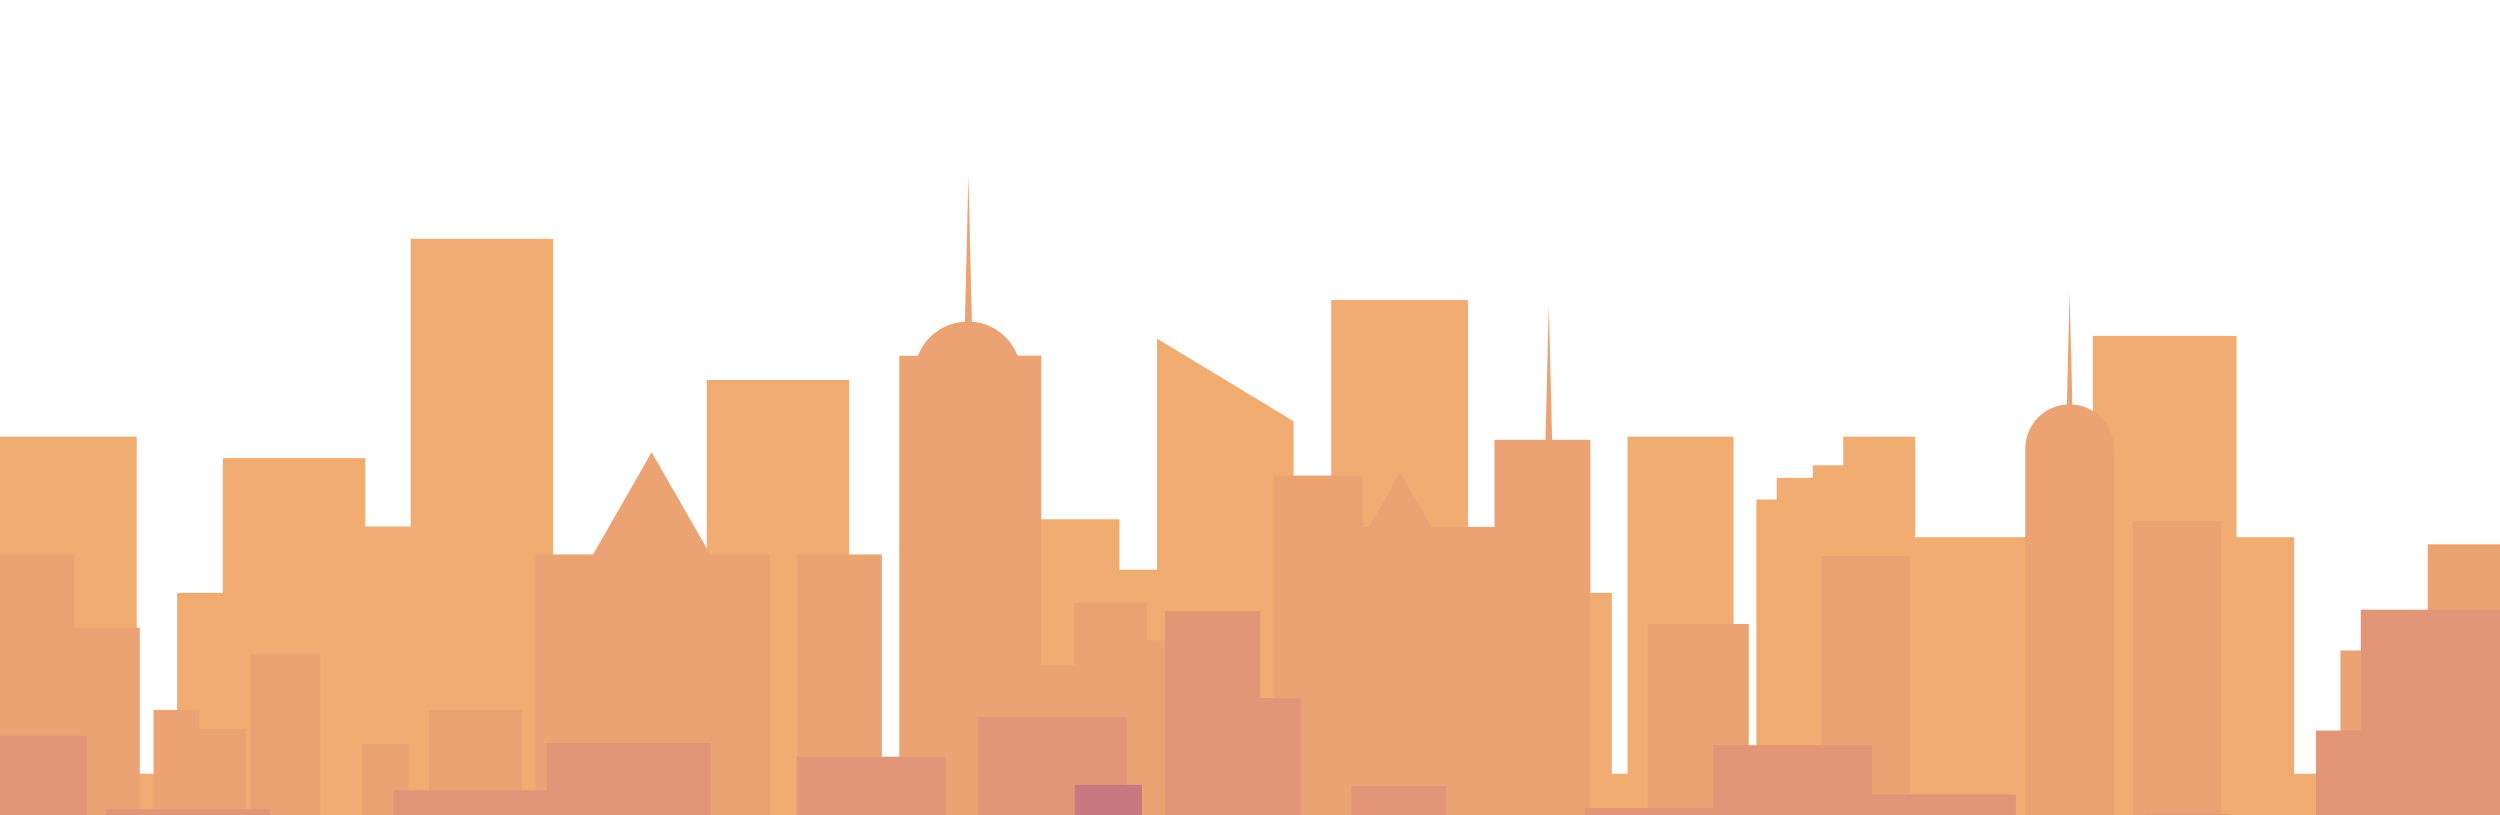 <?xml version="1.0" encoding="utf-8"?>
<!-- Generator: Adobe Illustrator 19.1.0, SVG Export Plug-In . SVG Version: 6.00 Build 0)  -->
<svg version="1.1" id="Layer_1" xmlns="http://www.w3.org/2000/svg" xmlns:xlink="http://www.w3.org/1999/xlink" x="0px" y="0px"
	 viewBox="590 -158.4 1280.2 417.4" style="enable-background:new 590 -158.4 1280.2 417.4;" xml:space="preserve">
<style type="text/css">
	.st0{fill:#F1AC71;}
	.st1{fill:#ECA373;}
	.st2{fill:#E39577;}
	.st3{fill:#C77881;}
</style>
<g id="Ejemplo_1">
</g>
<g id="Landing_Page">
</g>
<g id="Elements">
</g>
<g id="CallAction_section_city">
</g>
<g id="Slack_section_city">
	<polygon id="Buildings_4_1_" class="st0" points="1764.8,237.8 1764.8,116.7 1735.3,116.7 1735.3,13.6 1661.7,13.6 1661.7,237.8 
		1628.8,237.8 1628.8,116.7 1570.7,116.7 1570.7,65.2 1533.9,65.2 1533.9,79.9 1518.3,79.9 1518.3,86.3 1499.8,86.3 1499.8,97.4 
		1489.4,97.4 1489.4,237.8 1477.7,237.8 1477.7,65.2 1423.4,65.2 1423.4,237.8 1415.4,237.8 1415.4,145.2 1345.4,145.2 
		1345.4,237.8 1341.7,237.8 1341.7,-4.8 1271.7,-4.8 1271.7,237.8 1252.4,237.8 1252.4,57.3 1182.5,15 1182.5,133.3 1163.2,133.3 
		1163.2,107.5 1117.5,107.5 1117.5,237.8 1024.8,237.8 1024.8,36.2 951.9,36.2 951.9,237.8 873.2,237.8 873.2,-36.1 800.3,-36.1 
		800.3,111.2 777,111.2 777,76.2 704.1,76.2 704.1,145.2 680.7,145.2 680.7,237.8 660,237.8 660,65.2 590,65.2 590,381.3 
		1870.2,381.3 1870.2,237.8 	"/>
	<path id="Buildings_3_1_" class="st1" d="M600,125.5h-10v255.9h1280.2V120.3h-37v168.3h-6.9V174.7h-37.8v113.8h-61V108.4h-45.4
		v180.1h-9.6v-217c0-12.1-9.4-22.1-21.3-22.8L1649.8-9l-1.4,57.7c-11.9,0.7-21.3,10.6-21.3,22.8v217H1568V126.4h-45.4v162.1h-37.1
		V161.1h-51.8v127.4h-29.3V66.8h-19.6l-1.7-69.3l-1.7,69.3h-26.1v44.6H1323l-16-27.9l-16,27.9h-3.2V85.1h-45.7v203.4h-8.9v-91.3h-21
		v-27.7h-34.9v-19.2H1140v31.9h-16.8V23.7h-12.1c-3.8-9.6-12.7-16.6-23.4-17.4l-1.8-74.7l-1.8,74.7c-11,0.6-20.3,7.6-24.1,17.5h-9.5
		v264.8h-8.9V125.5h-43.3v163.1h-14V125.5h-30.6l-30-52.3l-30,52.3h-29.6v163.1h-7v-83.4h-47.5v83.4h-10.3v-66h-23.8v66h-21.4v-112
		h-35.9v112h-2.3v-73.7h-23.8v-9.8h-23.5v83.4h-7V163h-33.5v-37.5h-24.2"/>
	<polygon id="Buildings_2_1_" class="st2" points="1798.9,153.8 1798.9,215.7 1776,215.7 1776,326.7 1731.9,326.7 1731.9,258.6 
		1689.2,258.6 1689.2,287 1675.5,287 1675.5,355.2 1622.3,355.2 1622.3,248.4 1548.7,248.4 1548.7,223.2 1467.3,223.2 1467.3,255.4 
		1401.4,255.4 1401.4,355.2 1330.7,355.2 1330.7,244.1 1282,244.1 1282,355.2 1256,355.2 1256,199.1 1235.3,199.1 1235.3,154.6 
		1186.6,154.6 1186.6,355.2 1167,355.2 1167,208.7 1090.7,208.7 1090.7,355.2 1074.3,355.2 1074.3,229.1 998,229.1 998,355.2 
		953.9,355.2 953.9,222.1 869.9,222.1 869.9,246.3 791.5,246.3 791.5,355.2 728.2,355.2 728.2,255.9 644.3,255.9 644.3,355.2 
		634.5,355.2 634.5,218.4 590,218.4 590,381.3 1870.2,381.3 1870.2,153.8 	"/>
	<polygon id="Buildings_1_1_" class="st3" points="1822,281.4 1822,347.1 1792.7,347.1 1792.7,313 1726,313 1726,337.2 
		1659.2,337.2 1659.2,359.2 1606.2,359.2 1606.2,286.1 1559.2,286.1 1559.2,331.4 1535.8,331.4 1535.8,359.2 1522.3,359.2 
		1522.3,309.3 1438.4,309.3 1438.4,360.1 1395.4,360.1 1395.4,309.3 1361,309.3 1361,359.2 1345,359.2 1345,341 1310.6,341 
		1310.6,359.2 1290.6,359.2 1290.6,309.3 1227,309.3 1227,359.2 1216.8,359.2 1216.8,309.3 1182.5,309.3 1182.5,359.2 1174.8,359.2 
		1174.8,243.5 1140.4,243.5 1140.4,360.1 1099.4,360.1 1099.4,281.4 1050.4,281.4 1050.4,300.6 1001.3,300.6 1001.3,328.5 
		970.4,328.5 970.4,286.1 917.8,286.1 917.8,275.7 834.6,275.7 834.6,286.1 774.2,286.1 774.2,313 750.7,313 750.7,297.2 
		712.6,297.2 712.6,281.4 590,281.4 590,381.3 1870.2,381.3 1870.2,281.4 	"/>
</g>
<g id="City">
</g>
</svg>
